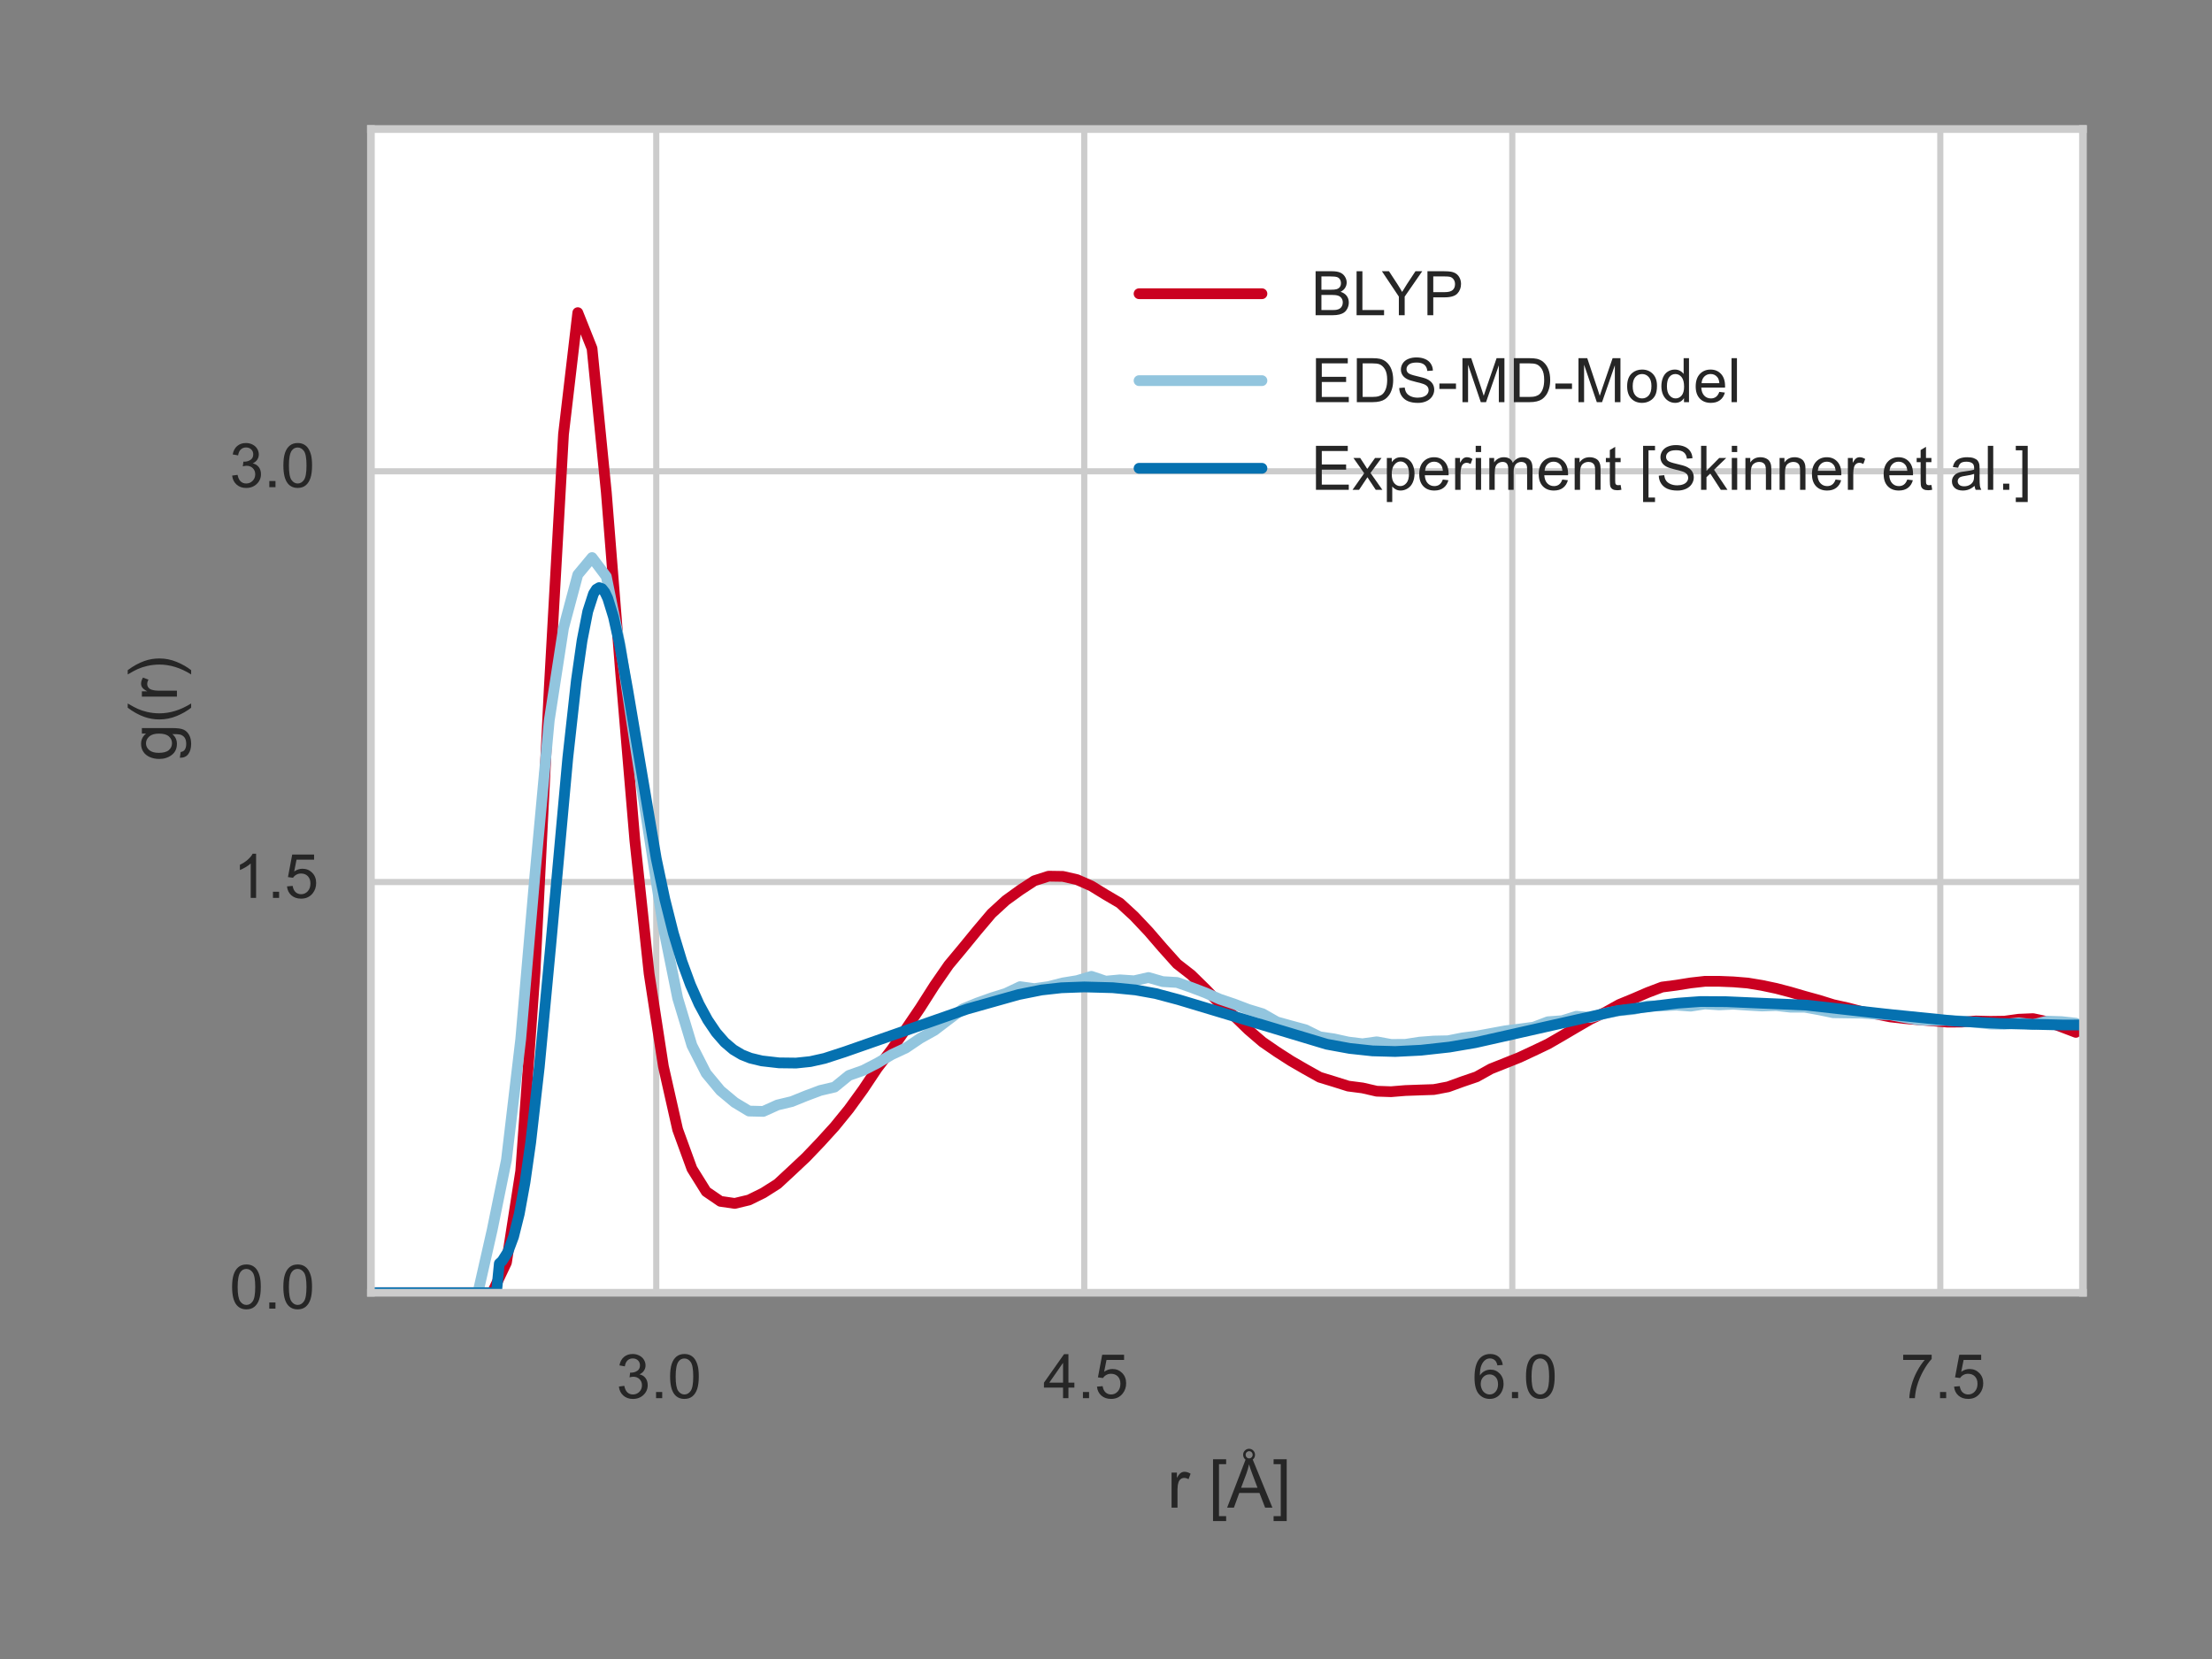 <?xml version="1.0" encoding="UTF-8" standalone="no"?>
<svg
   xmlns:dc="http://purl.org/dc/elements/1.1/"
   xmlns:cc="http://creativecommons.org/ns#"
   xmlns:rdf="http://www.w3.org/1999/02/22-rdf-syntax-ns#"
   xmlns:svg="http://www.w3.org/2000/svg"
   xmlns="http://www.w3.org/2000/svg"
   xmlns:xlink="http://www.w3.org/1999/xlink"
   xmlns:sodipodi="http://sodipodi.sourceforge.net/DTD/sodipodi-0.dtd"
   xmlns:inkscape="http://www.inkscape.org/namespaces/inkscape"
   id="svg2"
   width="288pt"
   viewBox="0 0 288 216"
   version="1.1"
   height="216pt"
   inkscape:version="0.91 r13725"
   sodipodi:docname="all_rdf.svg">
  <rect x="0" y="0" width="288" height="216" fill="#808080" stroke="none"/>
  <sodipodi:namedview
     pagecolor="#ffffff"
     bordercolor="#666666"
     borderopacity="1"
     objecttolerance="10"
     gridtolerance="10"
     guidetolerance="10"
     inkscape:pageopacity="0"
     inkscape:pageshadow="2"
     inkscape:window-width="640"
     inkscape:window-height="480"
     id="namedview245"
     showgrid="false"
     inkscape:zoom="0.87407407"
     inkscape:cx="9.5338983"
     inkscape:cy="135"
     inkscape:window-x="10"
     inkscape:window-y="34"
     inkscape:window-maximized="0"
     inkscape:current-layer="patch_1" />
  <defs
     id="defs4">
    <style
       id="style6"
       type="text/css">
*{stroke-linecap:butt;stroke-linejoin:round;}
  </style>
  </defs>
  <g
     id="figure_1">
    <g
       id="patch_1" />
    <g
       id="axes_1">
      <g
         id="patch_2">
        <path
           id="path14"
           style="fill:#ffffff;"
           d=" M48.292 168.312 L271.2 168.312 L271.2 16.8 L48.292 16.8 z " />
      </g>
      <g
         id="matplotlib.axis_1">
        <g
           id="xtick_1">
          <g
             id="line2d_1">
            <path
               id="path19"
               style="fill:none;stroke:#cccccc;stroke-linecap:round;stroke-width:0.8;"
               d=" M85.444 168.312 L85.444 16.8"
               clip-path="url(#p7026cc9036)" />
          </g>
          <g
             id="line2d_2">
            <defs
               id="defs22">
              <path
                 style="stroke:#262626;stroke-width:0.8;"
                 id="m9ceacb34a3"
                 d=" M0 0 L0 0" />
            </defs>
            <g
               id="g25">
              <use
                 id="use27"
                 y="168.312"
                 xlink:href="#m9ceacb34a3"
                 x="85.443"
                 style="fill:#262626;stroke:#262626;stroke-width:0.8;" />
            </g>
          </g>
          <g
             id="line2d_3">
            <g
               id="g30">
              <use
                 id="use32"
                 y="16.8"
                 xlink:href="#m9ceacb34a3"
                 x="85.443"
                 style="fill:#262626;stroke:#262626;stroke-width:0.8;" />
            </g>
          </g>
          <g
             id="text_1">
            <!-- 3.0 -->
            <defs
               id="defs35">
              <path
                 id="ArialMT-30"
                 d=" M4.156 35.297 Q4.156 48 6.766 55.734 Q9.375 63.484 14.516 67.672 Q19.672 71.875 27.484 71.875 Q33.25 71.875 37.594 69.547 Q41.938 67.234 44.766 62.859 Q47.609 58.5 49.219 52.219 Q50.828 45.953 50.828 35.297 Q50.828 22.703 48.234 14.969 Q45.656 7.234 40.5 3 Q35.359 -1.219 27.484 -1.219 Q17.141 -1.219 11.234 6.203 Q4.156 15.141 4.156 35.297 M13.188 35.297 Q13.188 17.672 17.312 11.828 Q21.438 6 27.484 6 Q33.547 6 37.672 11.859 Q41.797 17.719 41.797 35.297 Q41.797 52.984 37.672 58.781 Q33.547 64.594 27.391 64.594 Q21.344 64.594 17.719 59.469 Q13.188 52.938 13.188 35.297" />
              <path
                 id="ArialMT-2e"
                 d=" M9.078 0 L9.078 10.016 L19.094 10.016 L19.094 0 z " />
              <path
                 id="ArialMT-33"
                 d=" M4.203 18.891 L12.984 20.062 Q14.5 12.594 18.141 9.297 Q21.781 6 27 6 Q33.203 6 37.469 10.297 Q41.75 14.594 41.75 20.953 Q41.75 27 37.797 30.922 Q33.844 34.859 27.734 34.859 Q25.25 34.859 21.531 33.891 L22.516 41.609 Q23.391 41.5 23.922 41.5 Q29.547 41.5 34.031 44.422 Q38.531 47.359 38.531 53.469 Q38.531 58.297 35.25 61.469 Q31.984 64.656 26.812 64.656 Q21.688 64.656 18.266 61.422 Q14.844 58.203 13.875 51.766 L5.078 53.328 Q6.688 62.156 12.391 67.016 Q18.109 71.875 26.609 71.875 Q32.469 71.875 37.391 69.359 Q42.328 66.844 44.938 62.5 Q47.562 58.156 47.562 53.266 Q47.562 48.641 45.062 44.828 Q42.578 41.016 37.703 38.766 Q44.047 37.312 47.562 32.688 Q51.078 28.078 51.078 21.141 Q51.078 11.766 44.234 5.25 Q37.406 -1.266 26.953 -1.266 Q17.531 -1.266 11.297 4.344 Q5.078 9.969 4.203 18.891" />
            </defs>
            <g
               id="g40"
               transform="translate(80.243 182.039)scale(0.08 -0.08)"
               style="fill:#262626;">
              <use
                 id="use42"
                 xlink:href="#ArialMT-33" />
              <use
                 id="use44"
                 xlink:href="#ArialMT-2e"
                 x="55.615" />
              <use
                 id="use46"
                 xlink:href="#ArialMT-30"
                 x="83.398" />
            </g>
          </g>
        </g>
        <g
           id="xtick_2">
          <g
             id="line2d_4">
            <path
               id="path50"
               style="fill:none;stroke:#cccccc;stroke-linecap:round;stroke-width:0.8;"
               d=" M141.17 168.312 L141.17 16.8"
               clip-path="url(#p7026cc9036)" />
          </g>
          <g
             id="line2d_5">
            <g
               id="g53">
              <use
                 id="use55"
                 y="168.312"
                 xlink:href="#m9ceacb34a3"
                 x="141.17"
                 style="fill:#262626;stroke:#262626;stroke-width:0.8;" />
            </g>
          </g>
          <g
             id="line2d_6">
            <g
               id="g58">
              <use
                 id="use60"
                 y="16.8"
                 xlink:href="#m9ceacb34a3"
                 x="141.17"
                 style="fill:#262626;stroke:#262626;stroke-width:0.8;" />
            </g>
          </g>
          <g
             id="text_2">
            <!-- 4.5 -->
            <defs
               id="defs63">
              <path
                 id="ArialMT-34"
                 d=" M32.328 0 L32.328 17.141 L1.266 17.141 L1.266 25.203 L33.938 71.578 L41.109 71.578 L41.109 25.203 L50.781 25.203 L50.781 17.141 L41.109 17.141 L41.109 0 z  M32.328 25.203 L32.328 57.469 L9.906 25.203 z " />
              <path
                 id="ArialMT-35"
                 d=" M4.156 18.75 L13.375 19.531 Q14.406 12.797 18.141 9.391 Q21.875 6 27.156 6 Q33.5 6 37.891 10.781 Q42.281 15.578 42.281 23.484 Q42.281 31 38.062 35.344 Q33.844 39.703 27 39.703 Q22.75 39.703 19.328 37.766 Q15.922 35.844 13.969 32.766 L5.719 33.844 L12.641 70.609 L48.25 70.609 L48.25 62.203 L19.672 62.203 L15.828 42.969 Q22.266 47.469 29.344 47.469 Q38.719 47.469 45.156 40.969 Q51.609 34.469 51.609 24.266 Q51.609 14.547 45.953 7.469 Q39.062 -1.219 27.156 -1.219 Q17.391 -1.219 11.203 4.25 Q5.031 9.719 4.156 18.75" />
            </defs>
            <g
               id="g67"
               transform="translate(135.821 182.039)scale(0.08 -0.08)"
               style="fill:#262626;">
              <use
                 id="use69"
                 xlink:href="#ArialMT-34" />
              <use
                 id="use71"
                 xlink:href="#ArialMT-2e"
                 x="55.615" />
              <use
                 id="use73"
                 xlink:href="#ArialMT-35"
                 x="83.398" />
            </g>
          </g>
        </g>
        <g
           id="xtick_3">
          <g
             id="line2d_7">
            <path
               id="path77"
               style="fill:none;stroke:#cccccc;stroke-linecap:round;stroke-width:0.8;"
               d=" M196.897 168.312 L196.897 16.8"
               clip-path="url(#p7026cc9036)" />
          </g>
          <g
             id="line2d_8">
            <g
               id="g80">
              <use
                 id="use82"
                 y="168.312"
                 xlink:href="#m9ceacb34a3"
                 x="196.897"
                 style="fill:#262626;stroke:#262626;stroke-width:0.8;" />
            </g>
          </g>
          <g
             id="line2d_9">
            <g
               id="g85">
              <use
                 id="use87"
                 y="16.8"
                 xlink:href="#m9ceacb34a3"
                 x="196.897"
                 style="fill:#262626;stroke:#262626;stroke-width:0.8;" />
            </g>
          </g>
          <g
             id="text_3">
            <!-- 6.0 -->
            <defs
               id="defs90">
              <path
                 id="ArialMT-36"
                 d=" M49.75 54.047 L41.016 53.375 Q39.844 58.547 37.703 60.891 Q34.125 64.656 28.906 64.656 Q24.703 64.656 21.531 62.312 Q17.391 59.281 14.984 53.469 Q12.594 47.656 12.5 36.922 Q15.672 41.75 20.266 44.094 Q24.859 46.438 29.891 46.438 Q38.672 46.438 44.844 39.969 Q51.031 33.5 51.031 23.25 Q51.031 16.5 48.125 10.719 Q45.219 4.938 40.141 1.859 Q35.062 -1.219 28.609 -1.219 Q17.625 -1.219 10.688 6.859 Q3.766 14.938 3.766 33.5 Q3.766 54.25 11.422 63.672 Q18.109 71.875 29.438 71.875 Q37.891 71.875 43.281 67.141 Q48.688 62.406 49.75 54.047 M13.875 23.188 Q13.875 18.656 15.797 14.5 Q17.719 10.359 21.188 8.172 Q24.656 6 28.469 6 Q34.031 6 38.031 10.484 Q42.047 14.984 42.047 22.703 Q42.047 30.125 38.078 34.391 Q34.125 38.672 28.125 38.672 Q22.172 38.672 18.016 34.391 Q13.875 30.125 13.875 23.188" />
            </defs>
            <g
               id="g93"
               transform="translate(191.679 182.039)scale(0.08 -0.08)"
               style="fill:#262626;">
              <use
                 id="use95"
                 xlink:href="#ArialMT-36" />
              <use
                 id="use97"
                 xlink:href="#ArialMT-2e"
                 x="55.615" />
              <use
                 id="use99"
                 xlink:href="#ArialMT-30"
                 x="83.398" />
            </g>
          </g>
        </g>
        <g
           id="xtick_4">
          <g
             id="line2d_10">
            <path
               id="path103"
               style="fill:none;stroke:#cccccc;stroke-linecap:round;stroke-width:0.8;"
               d=" M252.624 168.312 L252.624 16.8"
               clip-path="url(#p7026cc9036)" />
          </g>
          <g
             id="line2d_11">
            <g
               id="g106">
              <use
                 id="use108"
                 y="168.312"
                 xlink:href="#m9ceacb34a3"
                 x="252.624"
                 style="fill:#262626;stroke:#262626;stroke-width:0.8;" />
            </g>
          </g>
          <g
             id="line2d_12">
            <g
               id="g111">
              <use
                 id="use113"
                 y="16.8"
                 xlink:href="#m9ceacb34a3"
                 x="252.624"
                 style="fill:#262626;stroke:#262626;stroke-width:0.8;" />
            </g>
          </g>
          <g
             id="text_4">
            <!-- 7.5 -->
            <defs
               id="defs116">
              <path
                 id="ArialMT-37"
                 d=" M4.734 62.203 L4.734 70.656 L51.078 70.656 L51.078 63.812 Q44.234 56.547 37.516 44.484 Q30.812 32.422 27.156 19.672 Q24.516 10.688 23.781 0 L14.75 0 Q14.891 8.453 18.062 20.406 Q21.234 32.375 27.172 43.484 Q33.109 54.594 39.797 62.203 z " />
            </defs>
            <g
               id="g119"
               transform="translate(247.414 182.039)scale(0.08 -0.08)"
               style="fill:#262626;">
              <use
                 id="use121"
                 xlink:href="#ArialMT-37" />
              <use
                 id="use123"
                 xlink:href="#ArialMT-2e"
                 x="55.615" />
              <use
                 id="use125"
                 xlink:href="#ArialMT-35"
                 x="83.398" />
            </g>
          </g>
        </g>
        <g
           id="text_5">
          <!-- r [Å] -->
          <defs
             id="defs128">
            <path
               id="ArialMT-5b"
               d=" M6.781 -19.875 L6.781 71.578 L26.172 71.578 L26.172 64.312 L15.578 64.312 L15.578 -12.594 L26.172 -12.594 L26.172 -19.875 z " />
            <path
               id="ArialMT-5d"
               d=" M21.297 -19.875 L1.906 -19.875 L1.906 -12.594 L12.5 -12.594 L12.5 64.312 L1.906 64.312 L1.906 71.578 L21.297 71.578 z " />
            <path
               id="ArialMT-c5"
               d=" M-0.141 0 L27.344 71.578 L37.547 71.578 L66.844 0 L56.062 0 L47.703 21.688 L17.781 21.688 L9.906 0 z  M20.516 29.391 L44.781 29.391 L37.312 49.219 Q33.891 58.25 32.234 64.062 Q30.859 57.172 28.375 50.391 z  M23.531 78.328 Q23.531 81.891 26.141 84.484 Q28.766 87.078 32.328 87.078 Q35.938 87.078 38.516 84.453 Q41.109 81.844 41.109 78.141 Q41.109 74.375 38.516 71.781 Q35.938 69.203 32.375 69.203 Q28.719 69.203 26.125 71.812 Q23.531 74.422 23.531 78.328 M27.25 78.281 Q27.25 75.984 28.781 74.422 Q30.328 72.859 32.422 72.859 Q34.516 72.859 36.047 74.422 Q37.594 75.984 37.594 78.188 Q37.594 80.391 36.078 81.953 Q34.578 83.516 32.422 83.516 Q30.328 83.516 28.781 81.969 Q27.25 80.438 27.25 78.281" />
            <path
               id="ArialMT-72"
               d=" M6.5 0 L6.5 51.859 L14.406 51.859 L14.406 44 Q17.438 49.516 20 51.266 Q22.562 53.031 25.641 53.031 Q30.078 53.031 34.672 50.203 L31.641 42.047 Q28.422 43.953 25.203 43.953 Q22.312 43.953 20.016 42.219 Q17.719 40.484 16.75 37.406 Q15.281 32.719 15.281 27.156 L15.281 0 z " />
            <path
               id="ArialMT-20" />
          </defs>
          <g
             id="g135"
             transform="translate(151.964 196.292)scale(0.088 -0.088)"
             style="fill:#262626;">
            <use
               id="use137"
               xlink:href="#ArialMT-72" />
            <use
               id="use139"
               xlink:href="#ArialMT-20"
               x="33.301" />
            <use
               id="use141"
               xlink:href="#ArialMT-5b"
               x="61.084" />
            <use
               id="use143"
               xlink:href="#ArialMT-c5"
               x="88.867" />
            <use
               id="use145"
               xlink:href="#ArialMT-5d"
               x="155.566" />
          </g>
        </g>
      </g>
      <g
         id="matplotlib.axis_2">
        <g
           id="ytick_1">
          <g
             id="line2d_13">
            <path
               id="path150"
               style="fill:none;stroke:#cccccc;stroke-linecap:round;stroke-width:0.8;"
               d=" M48.292 168.312 L271.2 168.312"
               clip-path="url(#p7026cc9036)" />
          </g>
          <g
             id="line2d_14">
            <g
               id="g153">
              <use
                 id="use155"
                 y="168.312"
                 xlink:href="#m9ceacb34a3"
                 x="48.292"
                 style="fill:#262626;stroke:#262626;stroke-width:0.8;" />
            </g>
          </g>
          <g
             id="line2d_15">
            <g
               id="g158">
              <use
                 id="use160"
                 y="168.312"
                 xlink:href="#m9ceacb34a3"
                 x="271.2"
                 style="fill:#262626;stroke:#262626;stroke-width:0.8;" />
            </g>
          </g>
          <g
             id="text_6">
            <!-- 0.0 -->
            <g
               id="g163"
               transform="translate(29.887 170.381)scale(0.08 -0.08)"
               style="fill:#262626;">
              <use
                 id="use165"
                 xlink:href="#ArialMT-30" />
              <use
                 id="use167"
                 xlink:href="#ArialMT-2e"
                 x="55.615" />
              <use
                 id="use169"
                 xlink:href="#ArialMT-30"
                 x="83.398" />
            </g>
          </g>
        </g>
        <g
           id="ytick_2">
          <g
             id="line2d_16">
            <path
               id="path173"
               style="fill:none;stroke:#cccccc;stroke-linecap:round;stroke-width:0.8;"
               d=" M48.292 114.837 L271.2 114.837"
               clip-path="url(#p7026cc9036)" />
          </g>
          <g
             id="line2d_17">
            <g
               id="g176">
              <use
                 id="use178"
                 y="114.837"
                 xlink:href="#m9ceacb34a3"
                 x="48.292"
                 style="fill:#262626;stroke:#262626;stroke-width:0.8;" />
            </g>
          </g>
          <g
             id="line2d_18">
            <g
               id="g181">
              <use
                 id="use183"
                 y="114.837"
                 xlink:href="#m9ceacb34a3"
                 x="271.2"
                 style="fill:#262626;stroke:#262626;stroke-width:0.8;" />
            </g>
          </g>
          <g
             id="text_7">
            <!-- 1.5 -->
            <defs
               id="defs186">
              <path
                 id="ArialMT-31"
                 d=" M37.25 0 L28.469 0 L28.469 56 Q25.297 52.984 20.141 49.953 Q14.984 46.922 10.891 45.406 L10.891 53.906 Q18.266 57.375 23.781 62.297 Q29.297 67.234 31.594 71.875 L37.25 71.875 z " />
            </defs>
            <g
               id="g189"
               transform="translate(30.363 116.906)scale(0.08 -0.08)"
               style="fill:#262626;">
              <use
                 id="use191"
                 xlink:href="#ArialMT-31" />
              <use
                 id="use193"
                 xlink:href="#ArialMT-2e"
                 x="55.615" />
              <use
                 id="use195"
                 xlink:href="#ArialMT-35"
                 x="83.398" />
            </g>
          </g>
        </g>
        <g
           id="ytick_3">
          <g
             id="line2d_19">
            <path
               id="path199"
               style="fill:none;stroke:#cccccc;stroke-linecap:round;stroke-width:0.8;"
               d=" M48.292 61.362 L271.2 61.362"
               clip-path="url(#p7026cc9036)" />
          </g>
          <g
             id="line2d_20">
            <g
               id="g202">
              <use
                 id="use204"
                 y="61.362"
                 xlink:href="#m9ceacb34a3"
                 x="48.292"
                 style="fill:#262626;stroke:#262626;stroke-width:0.8;" />
            </g>
          </g>
          <g
             id="line2d_21">
            <g
               id="g207">
              <use
                 id="use209"
                 y="61.362"
                 xlink:href="#m9ceacb34a3"
                 x="271.2"
                 style="fill:#262626;stroke:#262626;stroke-width:0.8;" />
            </g>
          </g>
          <g
             id="text_8">
            <!-- 3.0 -->
            <g
               id="g212"
               transform="translate(29.891 63.431)scale(0.08 -0.08)"
               style="fill:#262626;">
              <use
                 id="use214"
                 xlink:href="#ArialMT-33" />
              <use
                 id="use216"
                 xlink:href="#ArialMT-2e"
                 x="55.615" />
              <use
                 id="use218"
                 xlink:href="#ArialMT-30"
                 x="83.398" />
            </g>
          </g>
        </g>
        <g
           id="text_9">
          <!-- g(r) -->
          <defs
             id="defs221">
            <path
               id="ArialMT-67"
               d=" M4.984 -4.297 L13.531 -5.562 Q14.062 -9.516 16.5 -11.328 Q19.781 -13.766 25.438 -13.766 Q31.547 -13.766 34.859 -11.328 Q38.188 -8.891 39.359 -4.5 Q40.047 -1.812 39.984 6.781 Q34.234 0 25.641 0 Q14.938 0 9.078 7.719 Q3.219 15.438 3.219 26.219 Q3.219 33.641 5.906 39.906 Q8.594 46.188 13.688 49.609 Q18.797 53.031 25.688 53.031 Q34.859 53.031 40.828 45.609 L40.828 51.859 L48.922 51.859 L48.922 7.031 Q48.922 -5.078 46.453 -10.125 Q44 -15.188 38.641 -18.109 Q33.297 -21.047 25.484 -21.047 Q16.219 -21.047 10.5 -16.875 Q4.781 -12.703 4.984 -4.297 M12.25 26.859 Q12.25 16.656 16.297 11.969 Q20.359 7.281 26.469 7.281 Q32.516 7.281 36.609 11.938 Q40.719 16.609 40.719 26.562 Q40.719 36.078 36.5 40.906 Q32.281 45.75 26.312 45.75 Q20.453 45.75 16.344 40.984 Q12.25 36.234 12.25 26.859" />
            <path
               id="ArialMT-29"
               d=" M12.359 -21.047 L6.062 -21.047 Q20.656 2.391 20.656 25.875 Q20.656 35.062 18.562 44.094 Q16.891 51.422 13.922 58.156 Q12.016 62.547 6.062 72.797 L12.359 72.797 Q21.531 60.547 25.922 48.188 Q29.688 37.547 29.688 25.922 Q29.688 12.75 24.625 0.438 Q19.578 -11.859 12.359 -21.047" />
            <path
               id="ArialMT-28"
               d=" M23.391 -21.047 Q16.109 -11.859 11.078 0.438 Q6.062 12.75 6.062 25.922 Q6.062 37.547 9.812 48.188 Q14.203 60.547 23.391 72.797 L29.688 72.797 Q23.781 62.641 21.875 58.297 Q18.891 51.562 17.188 44.234 Q15.094 35.109 15.094 25.875 Q15.094 2.391 29.688 -21.047 z " />
          </defs>
          <g
             id="g226"
             transform="translate(23.035 99.098)rotate(-90.0)scale(0.088 -0.088)"
             style="fill:#262626;">
            <use
               id="use228"
               xlink:href="#ArialMT-67" />
            <use
               id="use230"
               xlink:href="#ArialMT-28"
               x="55.615" />
            <use
               id="use232"
               xlink:href="#ArialMT-72"
               x="88.916" />
            <use
               id="use234"
               xlink:href="#ArialMT-29"
               x="122.217" />
          </g>
        </g>
      </g>
      <g
         id="line2d_22" />
      <g
         id="line2d_23">
        <path
           id="path240"
           style="fill:none;stroke:#ca0020;stroke-linecap:round;stroke-width:1.4;"
           d=" M47.363 168.312 L49.221 168.312 L51.078 168.312 L52.936 168.312 L54.794 168.312 L56.651 168.312 L58.509 168.312 L60.366 168.312 L62.224 168.312 L64.082 168.312 L65.939 164.386 L67.797 152.476 L69.654 126.655 L71.512 89.618 L73.369 56.526 L75.227 40.707 L77.084 45.37 L78.942 64.099 L80.8 87.478 L82.657 109.409 L84.515 126.766 L86.372 138.839 L88.23 147.068 L90.087 152.164 L91.945 155.143 L93.802 156.412 L95.66 156.683 L97.518 156.237 L99.375 155.323 L101.233 154.144 L103.09 152.423 L104.948 150.677 L106.805 148.732 L108.663 146.691 L110.521 144.409 L112.378 141.848 L114.236 139.063 L116.093 136.64 L117.951 133.975 L119.808 131.233 L121.666 128.315 L123.524 125.632 L125.381 123.402 L127.239 121.133 L129.096 118.938 L130.954 117.234 L132.811 115.891 L134.669 114.672 L136.527 114.077 L138.384 114.105 L140.242 114.532 L142.099 115.353 L143.957 116.491 L145.814 117.581 L147.672 119.294 L149.529 121.263 L151.387 123.415 L153.245 125.487 L155.102 126.934 L156.96 128.757 L158.817 130.674 L160.675 132.276 L162.532 134.077 L164.39 135.672 L166.248 136.95 L168.105 138.143 L169.963 139.216 L171.82 140.254 L173.678 140.822 L175.535 141.408 L177.393 141.648 L179.251 142.074 L181.108 142.139 L182.966 141.986 L184.823 141.919 L186.681 141.857 L188.538 141.506 L190.396 140.831 L192.253 140.197 L194.111 139.162 L195.969 138.421 L197.826 137.681 L199.684 136.813 L201.541 135.929 L203.399 134.855 L205.256 133.762 L207.114 132.688 L208.972 131.817 L210.829 130.785 L212.687 130.02 L214.544 129.219 L216.402 128.514 L218.259 128.273 L220.117 127.975 L221.975 127.766 L223.832 127.765 L225.69 127.839 L227.547 127.991 L229.405 128.298 L231.262 128.69 L233.12 129.176 L234.977 129.72 L236.835 130.231 L238.693 130.81 L240.55 131.22 L242.408 131.707 L244.265 132.033 L246.123 132.4 L247.98 132.613 L249.838 132.776 L251.696 132.921 L253.553 133.078 L255.411 133.071 L257.268 132.934 L259.126 132.98 L260.983 132.955 L262.841 132.702 L264.699 132.625 L266.556 133.016 L268.414 133.705 L270.271 134.413"
           clip-path="url(#p7026cc9036)" />
      </g>
      <g
         id="line2d_24">
        <path
           id="path243"
           style="fill:none;stroke:#92c5de;stroke-linecap:round;stroke-width:1.4;"
           d=" M47.363 168.312 L49.221 168.312 L51.078 168.312 L52.936 168.312 L54.794 168.312 L56.651 168.312 L58.509 168.312 L60.366 168.312 L62.224 168.312 L64.082 160.134 L65.939 151.025 L67.797 135.313 L69.654 113.862 L71.512 93.797 L73.369 81.774 L75.227 74.823 L77.084 72.592 L78.942 75.066 L80.8 84.265 L82.657 96.682 L84.515 108.758 L86.372 120.761 L88.23 129.955 L90.087 136.108 L91.945 139.752 L93.802 141.989 L95.66 143.539 L97.518 144.658 L99.375 144.704 L101.233 143.867 L103.09 143.422 L104.948 142.67 L106.805 141.973 L108.663 141.537 L110.521 140.022 L112.378 139.367 L114.236 138.412 L116.093 137.31 L117.951 136.441 L119.808 135.187 L121.666 134.15 L123.524 132.736 L125.381 131.347 L127.239 130.587 L129.096 129.924 L130.954 129.342 L132.811 128.463 L134.669 128.718 L136.527 128.452 L138.384 127.976 L140.242 127.673 L142.099 127.119 L143.957 127.746 L145.814 127.575 L147.672 127.696 L149.529 127.272 L151.387 127.804 L153.245 127.913 L155.102 128.561 L156.96 129.27 L158.817 130.091 L160.675 130.719 L162.532 131.425 L164.39 131.989 L166.248 133.05 L168.105 133.568 L169.963 134.071 L171.82 134.987 L173.678 135.261 L175.535 135.67 L177.393 135.898 L179.251 135.641 L181.108 135.982 L182.966 135.976 L184.823 135.686 L186.681 135.545 L188.538 135.506 L190.396 135.134 L192.253 134.899 L194.111 134.557 L195.969 134.215 L197.826 133.984 L199.684 133.734 L201.541 133.031 L203.399 132.892 L205.256 132.312 L207.114 132.468 L208.972 131.942 L210.829 131.602 L212.687 131.422 L214.544 130.96 L216.402 130.964 L218.259 130.865 L220.117 131.001 L221.975 130.716 L223.832 130.832 L225.69 130.747 L227.547 130.874 L229.405 130.982 L231.262 130.923 L233.12 131.135 L234.977 131.135 L236.835 131.473 L238.693 131.857 L240.55 131.885 L242.408 131.91 L244.265 132.048 L246.123 132.13 L247.98 132.484 L249.838 132.782 L251.696 132.855 L253.553 132.842 L255.411 132.941 L257.268 133.11 L259.126 133.333 L260.983 133.361 L262.841 133.171 L264.699 133.4 L266.556 132.951 L268.414 133.015 L270.271 133.218"
           clip-path="url(#p7026cc9036)" />
      </g>
      <g
         id="line2d_25">
        <path
           id="path246"
           style="fill:none;stroke:#0571b0;stroke-linecap:round;stroke-width:1.4;"
           d=" M47.921 168.312 L64.639 168.312 L65.01 164.511 L65.382 164.175 L66.125 163.006 L66.868 161.012 L67.611 158.031 L68.354 153.953 L69.097 148.743 L70.212 138.949 L71.698 123.169 L73.927 98.67 L75.041 88.613 L75.784 83.403 L76.527 79.605 L77.27 77.308 L77.642 76.725 L78.013 76.508 L78.385 76.645 L78.756 77.117 L79.128 77.903 L79.871 80.311 L80.614 83.64 L81.728 89.811 L85.444 111.788 L86.558 117.07 L87.673 121.51 L88.787 125.19 L89.902 128.229 L91.016 130.736 L92.131 132.789 L93.245 134.437 L94.36 135.715 L95.474 136.661 L96.589 137.326 L97.703 137.769 L99.189 138.127 L101.419 138.382 L103.648 138.409 L105.505 138.215 L107.363 137.8 L109.963 136.955 L125.938 131.372 L132.626 129.49 L135.598 128.895 L138.198 128.607 L141.17 128.498 L144.886 128.599 L147.858 128.889 L150.458 129.358 L153.43 130.149 L172.749 135.959 L175.721 136.503 L178.693 136.823 L181.665 136.904 L185.009 136.737 L188.724 136.327 L192.068 135.756 L197.269 134.586 L210.643 131.57 L218.445 130.613 L221.417 130.397 L224.761 130.419 L235.163 130.866 L245.937 132.073 L254.482 132.935 L260.426 133.258 L268.599 133.456 L271.2 133.45 L271.2 133.45"
           clip-path="url(#p7026cc9036)" />
      </g>
      <g
         id="patch_3">
        <path
           id="path249"
           style="fill:none;stroke:#cccccc;stroke-linecap:square;stroke-linejoin:miter;"
           d=" M48.292 16.8 L271.2 16.8" />
      </g>
      <g
         id="patch_4">
        <path
           id="path252"
           style="fill:none;stroke:#cccccc;stroke-linecap:square;stroke-linejoin:miter;"
           d=" M271.2 168.312 L271.2 16.8" />
      </g>
      <g
         id="patch_5">
        <path
           id="path255"
           style="fill:none;stroke:#cccccc;stroke-linecap:square;stroke-linejoin:miter;"
           d=" M48.292 168.312 L271.2 168.312" />
      </g>
      <g
         id="patch_6">
        <path
           id="path258"
           style="fill:none;stroke:#cccccc;stroke-linecap:square;stroke-linejoin:miter;"
           d=" M48.292 168.312 L48.292 16.8" />
      </g>
      <g
         id="legend_1">
        <g
           id="line2d_27" />
        <g
           id="line2d_28">
          <path
             id="path294"
             style="fill:none;stroke:#ca0020;stroke-linecap:round;stroke-width:1.4;"
             d=" M148.304 38.242 L164.304 38.242" />
        </g>
        <g
           id="line2d_29" />
        <g
           id="text_11">
          <!-- BLYP -->
          <defs
             id="defs298">
            <path
               id="ArialMT-4c"
               d=" M7.328 0 L7.328 71.578 L16.797 71.578 L16.797 8.453 L52.047 8.453 L52.047 0 z " />
            <path
               id="ArialMT-42"
               d=" M7.328 0 L7.328 71.578 L34.188 71.578 Q42.391 71.578 47.344 69.406 Q52.297 67.234 55.094 62.719 Q57.906 58.203 57.906 53.266 Q57.906 48.688 55.422 44.625 Q52.938 40.578 47.906 38.094 Q54.391 36.188 57.875 31.594 Q61.375 27 61.375 20.75 Q61.375 15.719 59.25 11.391 Q57.125 7.078 54 4.734 Q50.875 2.391 46.156 1.188 Q41.453 0 34.625 0 z  M16.797 41.5 L32.281 41.5 Q38.578 41.5 41.312 42.328 Q44.922 43.406 46.75 45.891 Q48.578 48.391 48.578 52.156 Q48.578 55.719 46.875 58.422 Q45.172 61.141 41.984 62.141 Q38.812 63.141 31.109 63.141 L16.797 63.141 z  M16.797 8.453 L34.625 8.453 Q39.203 8.453 41.062 8.797 Q44.344 9.375 46.531 10.734 Q48.734 12.109 50.141 14.719 Q51.562 17.328 51.562 20.75 Q51.562 24.75 49.516 27.703 Q47.469 30.672 43.828 31.859 Q40.188 33.062 33.344 33.062 L16.797 33.062 z " />
            <path
               id="ArialMT-50"
               d=" M7.719 0 L7.719 71.578 L34.719 71.578 Q41.844 71.578 45.609 70.906 Q50.875 70.016 54.438 67.547 Q58.016 65.094 60.188 60.641 Q62.359 56.203 62.359 50.875 Q62.359 41.75 56.547 35.422 Q50.734 29.109 35.547 29.109 L17.188 29.109 L17.188 0 z  M17.188 37.547 L35.688 37.547 Q44.875 37.547 48.734 40.969 Q52.594 44.391 52.594 50.594 Q52.594 55.078 50.312 58.266 Q48.047 61.469 44.344 62.5 Q41.938 63.141 35.5 63.141 L17.188 63.141 z " />
            <path
               id="ArialMT-59"
               d=" M27.875 0 L27.875 30.328 L0.297 71.578 L11.812 71.578 L25.922 50 Q29.828 43.953 33.203 37.891 Q36.422 43.5 41.016 50.531 L54.891 71.578 L65.922 71.578 L37.359 30.328 L37.359 0 z " />
          </defs>
          <g
             id="g304"
             transform="translate(170.704 41.042)scale(0.08 -0.08)"
             style="fill:#262626;">
            <use
               id="use306"
               xlink:href="#ArialMT-42" />
            <use
               id="use308"
               xlink:href="#ArialMT-4c"
               x="66.699" />
            <use
               id="use310"
               xlink:href="#ArialMT-59"
               x="114.939" />
            <use
               id="use312"
               xlink:href="#ArialMT-50"
               x="181.639" />
          </g>
        </g>
        <g
           id="line2d_30">
          <path
             id="path315"
             style="fill:none;stroke:#92c5de;stroke-linecap:round;stroke-width:1.4;"
             d=" M148.304 49.559 L164.304 49.559" />
        </g>
        <g
           id="line2d_31" />
        <g
           id="text_12">
          <!-- EDS-MD-Model -->
          <defs
             id="defs319">
            <path
               id="ArialMT-53"
               d=" M4.5 23 L13.422 23.781 Q14.062 18.406 16.375 14.969 Q18.703 11.531 23.578 9.406 Q28.469 7.281 34.578 7.281 Q39.984 7.281 44.141 8.891 Q48.297 10.5 50.312 13.297 Q52.344 16.109 52.344 19.438 Q52.344 22.797 50.391 25.312 Q48.438 27.828 43.953 29.547 Q41.062 30.672 31.203 33.031 Q21.344 35.406 17.391 37.5 Q12.25 40.188 9.734 44.156 Q7.234 48.141 7.234 53.078 Q7.234 58.5 10.297 63.203 Q13.375 67.922 19.281 70.359 Q25.203 72.797 32.422 72.797 Q40.375 72.797 46.453 70.234 Q52.547 67.672 55.812 62.688 Q59.078 57.719 59.328 51.422 L50.25 50.734 Q49.516 57.516 45.281 60.984 Q41.062 64.453 32.812 64.453 Q24.219 64.453 20.281 61.297 Q16.359 58.156 16.359 53.719 Q16.359 49.859 19.141 47.359 Q21.875 44.875 33.422 42.266 Q44.969 39.656 49.266 37.703 Q55.516 34.812 58.484 30.391 Q61.469 25.984 61.469 20.219 Q61.469 14.5 58.203 9.438 Q54.938 4.391 48.797 1.578 Q42.672 -1.219 35.016 -1.219 Q25.297 -1.219 18.719 1.609 Q12.156 4.438 8.422 10.125 Q4.688 15.828 4.5 23" />
            <path
               id="ArialMT-45"
               d=" M7.906 0 L7.906 71.578 L59.672 71.578 L59.672 63.141 L17.391 63.141 L17.391 41.219 L56.984 41.219 L56.984 32.812 L17.391 32.812 L17.391 8.453 L61.328 8.453 L61.328 0 z " />
          </defs>
          <g
             id="g323"
             transform="translate(170.704 52.359)scale(0.08 -0.08)"
             style="fill:#262626;">
            <use
               id="use325"
               xlink:href="#ArialMT-45" />
            <path
               style="stroke-linecap:butt;stroke-linejoin:round"
               d="m 74.418,0 0,71.578 24.656,0 q 8.344,0 12.75,-1.016 6.141,-1.422 10.484,-5.125 5.672,-4.797 8.469,-12.25 2.812,-7.438 2.812,-17 0,-8.156 -1.906,-14.453 -1.891,-6.297 -4.875,-10.438 -2.984,-4.125 -6.531,-6.5 -3.531,-2.359 -8.531,-3.578 Q 106.746,0 100.246,0 Z m 9.469,8.453 15.281,0 q 7.078,0 11.109,1.312 4.031,1.312 6.422,3.719 3.375,3.359 5.25,9.047 1.875,5.688 1.875,13.797 0,11.234 -3.688,17.266 -3.688,6.031 -8.953,8.078 -3.812,1.469 -12.25,1.469 l -15.047,0 z"
               id="use327" />
            <use
               id="use329"
               xlink:href="#ArialMT-53"
               x="138.916" />
            <path
               style="stroke-linecap:butt;stroke-linejoin:round"
               d="m 208.787,21.484 0,8.844 27,0 0,-8.844 z"
               id="use331" />
            <path
               style="stroke-linecap:butt;stroke-linejoin:round"
               d="m 246.338,0 0,71.578 14.266,0 16.938,-50.672 q 2.344,-7.094 3.422,-10.609 1.219,3.906 3.797,11.484 l 17.141,49.797 12.75,0 0,-71.578 -9.125,0 0,59.906 L 284.713,0 l -8.547,0 -20.703,60.938 0,-60.938 z"
               id="use333" />
            <path
               style="stroke-linecap:butt;stroke-linejoin:round"
               d="m 329.936,0 0,71.578 24.656,0 q 8.344,0 12.75,-1.016 6.141,-1.422 10.484,-5.125 5.672,-4.797 8.469,-12.25 2.812,-7.438 2.812,-17 0,-8.156 -1.906,-14.453 -1.891,-6.297 -4.875,-10.438 Q 379.342,7.172 375.795,4.797 372.264,2.438 367.264,1.219 362.264,0 355.764,0 Z m 9.469,8.453 15.281,0 q 7.078,0 11.109,1.312 4.031,1.312 6.422,3.719 3.375,3.359 5.25,9.047 1.875,5.688 1.875,13.797 0,11.234 -3.688,17.266 -3.688,6.031 -8.953,8.078 -3.812,1.469 -12.25,1.469 l -15.047,0 z"
               id="use335" />
            <path
               style="stroke-linecap:butt;stroke-linejoin:round"
               d="m 397.605,21.484 0,8.844 27,0 0,-8.844 z"
               id="use337" />
            <path
               style="stroke-linecap:butt;stroke-linejoin:round"
               d="m 435.156,0 0,71.578 14.266,0 16.938,-50.672 q 2.344,-7.094 3.422,-10.609 1.219,3.906 3.797,11.484 l 17.141,49.797 12.75,0 0,-71.578 -9.125,0 0,59.906 L 473.531,0 l -8.547,0 -20.703,60.938 0,-60.938 z"
               id="use339" />
            <path
               style="stroke-linecap:butt;stroke-linejoin:round"
               d="m 514.363,25.922 q 0,14.406 8,21.344 6.688,5.766 16.312,5.766 10.688,0 17.469,-7.016 6.797,-7 6.797,-19.359 0,-10 -3,-15.75 -3,-5.734 -8.75,-8.906 -5.734,-3.172 -12.516,-3.172 -10.891,0 -17.609,6.984 -6.703,6.984 -6.703,20.109 m 9.031,0 q 0,-9.953 4.344,-14.906 4.344,-4.953 10.938,-4.953 6.547,0 10.891,4.969 4.344,4.984 4.344,15.188 0,9.625 -4.375,14.578 -4.375,4.953 -10.859,4.953 -6.594,0 -10.938,-4.938 -4.344,-4.922 -4.344,-14.891"
               id="use341" />
            <path
               style="stroke-linecap:butt;stroke-linejoin:round"
               d="m 606.885,0 0,6.547 q -4.938,-7.719 -14.5,-7.719 -6.203,0 -11.406,3.422 -5.203,3.422 -8.062,9.547 -2.844,6.125 -2.844,14.078 0,7.766 2.578,14.094 2.594,6.328 7.766,9.687 5.188,3.375 11.578,3.375 4.687,0 8.344,-1.984 3.672,-1.969 5.969,-5.141 l 0,25.672 8.734,0 0,-71.578 z m -27.781,25.875 q 0,-9.953 4.188,-14.891 4.203,-4.922 9.922,-4.922 5.766,0 9.781,4.703 4.031,4.719 4.031,14.375 0,10.656 -4.109,15.625 -4.094,4.984 -10.094,4.984 -5.859,0 -9.797,-4.781 -3.922,-4.781 -3.922,-15.094"
               id="use343" />
            <path
               style="stroke-linecap:butt;stroke-linejoin:round"
               d="m 664.359,16.703 9.078,-1.125 q -2.141,-7.953 -7.953,-12.359 -5.813,-4.391 -14.844,-4.391 -11.375,0 -18.047,7 -6.672,7.016 -6.672,19.656 0,13.094 6.734,20.312 6.75,7.234 17.484,7.234 10.406,0 17,-7.078 6.594,-7.078 6.594,-19.922 0,-0.781 -0.047,-2.344 l -38.672,0 q 0.484,-8.547 4.828,-13.094 4.344,-4.531 10.844,-4.531 4.828,0 8.25,2.531 3.422,2.547 5.422,8.109 m -28.859,14.203 28.953,0 q -0.578,6.547 -3.312,9.813 -4.203,5.078 -10.891,5.078 -6.062,0 -10.188,-4.047 -4.125,-4.047 -4.562,-10.844"
               id="use345" />
            <path
               style="stroke-linecap:butt;stroke-linejoin:round"
               d="m 684.271,0 0,71.578 8.797,0 0,-71.578 z"
               id="use347" />
          </g>
        </g>
        <g
           id="line2d_32">
          <path
             id="path350"
             style="fill:none;stroke:#0571b0;stroke-linecap:round;stroke-width:1.4;"
             d=" M148.304 60.972 L164.304 60.972" />
        </g>
        <g
           id="line2d_33" />
        <g
           id="text_13">
          <!-- Experiment [Skinner et al.] -->
          <defs
             id="defs354">
            <path
               id="ArialMT-61"
               d=" M40.438 6.391 Q35.547 2.25 31.031 0.531 Q26.516 -1.172 21.344 -1.172 Q12.797 -1.172 8.203 3 Q3.609 7.172 3.609 13.672 Q3.609 17.484 5.344 20.625 Q7.078 23.781 9.891 25.688 Q12.703 27.594 16.219 28.562 Q18.797 29.25 24.031 29.891 Q34.672 31.156 39.703 32.906 Q39.75 34.719 39.75 35.203 Q39.75 40.578 37.25 42.781 Q33.891 45.75 27.25 45.75 Q21.047 45.75 18.094 43.578 Q15.141 41.406 13.719 35.891 L5.125 37.062 Q6.297 42.578 8.984 45.969 Q11.672 49.359 16.75 51.188 Q21.828 53.031 28.516 53.031 Q35.156 53.031 39.297 51.469 Q43.453 49.906 45.406 47.531 Q47.359 45.172 48.141 41.547 Q48.578 39.312 48.578 33.453 L48.578 21.734 Q48.578 9.469 49.141 6.219 Q49.703 2.984 51.375 0 L42.188 0 Q40.828 2.734 40.438 6.391 M39.703 26.031 Q34.906 24.078 25.344 22.703 Q19.922 21.922 17.672 20.938 Q15.438 19.969 14.203 18.094 Q12.984 16.219 12.984 13.922 Q12.984 10.406 15.641 8.062 Q18.312 5.719 23.438 5.719 Q28.516 5.719 32.469 7.938 Q36.422 10.156 38.281 14.016 Q39.703 17 39.703 22.797 z " />
            <path
               id="ArialMT-78"
               d=" M0.734 0 L19.672 26.953 L2.156 51.859 L13.141 51.859 L21.094 39.703 Q23.344 36.234 24.703 33.891 Q26.859 37.109 28.656 39.594 L37.406 51.859 L47.906 51.859 L29.984 27.438 L49.266 0 L38.484 0 L27.828 16.109 L25 20.453 L11.375 0 z " />
            <path
               id="ArialMT-74"
               d=" M25.781 7.859 L27.047 0.094 Q23.344 -0.688 20.406 -0.688 Q15.625 -0.688 12.984 0.828 Q10.359 2.344 9.281 4.812 Q8.203 7.281 8.203 15.188 L8.203 45.016 L1.766 45.016 L1.766 51.859 L8.203 51.859 L8.203 64.703 L16.938 69.969 L16.938 51.859 L25.781 51.859 L25.781 45.016 L16.938 45.016 L16.938 14.703 Q16.938 10.938 17.406 9.859 Q17.875 8.797 18.922 8.156 Q19.969 7.516 21.922 7.516 Q23.391 7.516 25.781 7.859" />
            <path
               id="ArialMT-69"
               d=" M6.641 61.469 L6.641 71.578 L15.438 71.578 L15.438 61.469 z  M6.641 0 L6.641 51.859 L15.438 51.859 L15.438 0 z " />
            <path
               id="ArialMT-70"
               d=" M6.594 -19.875 L6.594 51.859 L14.594 51.859 L14.594 45.125 Q17.438 49.078 21 51.047 Q24.562 53.031 29.641 53.031 Q36.281 53.031 41.359 49.609 Q46.438 46.188 49.016 39.953 Q51.609 33.734 51.609 26.312 Q51.609 18.359 48.75 11.984 Q45.906 5.609 40.453 2.219 Q35.016 -1.172 29 -1.172 Q24.609 -1.172 21.109 0.688 Q17.625 2.547 15.375 5.375 L15.375 -19.875 z  M14.547 25.641 Q14.547 15.625 18.594 10.844 Q22.656 6.062 28.422 6.062 Q34.281 6.062 38.453 11.016 Q42.625 15.969 42.625 26.375 Q42.625 36.281 38.547 41.203 Q34.469 46.141 28.812 46.141 Q23.188 46.141 18.859 40.891 Q14.547 35.641 14.547 25.641" />
            <path
               id="ArialMT-6b"
               d=" M6.641 0 L6.641 71.578 L15.438 71.578 L15.438 30.766 L36.234 51.859 L47.609 51.859 L27.781 32.625 L49.609 0 L38.766 0 L21.625 26.516 L15.438 20.562 L15.438 0 z " />
            <path
               id="ArialMT-6e"
               d=" M6.594 0 L6.594 51.859 L14.5 51.859 L14.5 44.484 Q20.219 53.031 31 53.031 Q35.688 53.031 39.625 51.344 Q43.562 49.656 45.516 46.922 Q47.469 44.188 48.25 40.438 Q48.734 37.984 48.734 31.891 L48.734 0 L39.938 0 L39.938 31.547 Q39.938 36.922 38.906 39.578 Q37.891 42.234 35.281 43.812 Q32.672 45.406 29.156 45.406 Q23.531 45.406 19.453 41.844 Q15.375 38.281 15.375 28.328 L15.375 0 z " />
            <path
               id="ArialMT-6d"
               d=" M6.594 0 L6.594 51.859 L14.453 51.859 L14.453 44.578 Q16.891 48.391 20.938 50.703 Q25 53.031 30.172 53.031 Q35.938 53.031 39.625 50.641 Q43.312 48.25 44.828 43.953 Q50.984 53.031 60.844 53.031 Q68.562 53.031 72.703 48.75 Q76.859 44.484 76.859 35.594 L76.859 0 L68.109 0 L68.109 32.672 Q68.109 37.938 67.25 40.25 Q66.406 42.578 64.156 43.984 Q61.922 45.406 58.891 45.406 Q53.422 45.406 49.797 41.766 Q46.188 38.141 46.188 30.125 L46.188 0 L37.406 0 L37.406 33.688 Q37.406 39.547 35.25 42.469 Q33.109 45.406 28.219 45.406 Q24.516 45.406 21.359 43.453 Q18.219 41.5 16.797 37.734 Q15.375 33.984 15.375 26.906 L15.375 0 z " />
          </defs>
          <g
             id="g364"
             transform="translate(170.704 63.773)scale(0.08 -0.08)"
             style="fill:#262626;">
            <use
               id="use366"
               xlink:href="#ArialMT-45" />
            <use
               id="use368"
               xlink:href="#ArialMT-78"
               x="66.699" />
            <use
               id="use370"
               xlink:href="#ArialMT-70"
               x="116.699" />
            <path
               style="stroke-linecap:butt;stroke-linejoin:round"
               d="m 214.408,16.703 9.078,-1.125 q -2.141,-7.953 -7.953,-12.359 -5.813,-4.391 -14.844,-4.391 -11.375,0 -18.047,7 -6.672,7.016 -6.672,19.656 0,13.094 6.734,20.312 6.75,7.234 17.484,7.234 10.406,0 17,-7.078 6.594,-7.078 6.594,-19.922 0,-0.781 -0.047,-2.344 l -38.672,0 q 0.484,-8.547 4.828,-13.094 4.344,-4.531 10.844,-4.531 4.828,0 8.25,2.531 3.422,2.547 5.422,8.109 m -28.859,14.203 28.953,0 q -0.578,6.547 -3.312,9.813 -4.203,5.078 -10.891,5.078 -6.062,0 -10.188,-4.047 -4.125,-4.047 -4.562,-10.844"
               id="use372" />
            <use
               id="use374"
               xlink:href="#ArialMT-72"
               x="227.93" />
            <use
               id="use376"
               xlink:href="#ArialMT-69"
               x="261.23" />
            <use
               id="use378"
               xlink:href="#ArialMT-6d"
               x="283.447" />
            <path
               style="stroke-linecap:butt;stroke-linejoin:round"
               d="m 408.842,16.703 9.078,-1.125 q -2.141,-7.953 -7.953,-12.359 -5.813,-4.391 -14.844,-4.391 -11.375,0 -18.047,7 -6.672,7.016 -6.672,19.656 0,13.094 6.734,20.312 6.75,7.234 17.484,7.234 10.406,0 17,-7.078 6.594,-7.078 6.594,-19.922 0,-0.781 -0.047,-2.344 l -38.672,0 q 0.484,-8.547 4.828,-13.094 4.344,-4.531 10.844,-4.531 4.828,0 8.25,2.531 3.422,2.547 5.422,8.109 m -28.859,14.203 28.953,0 q -0.578,6.547 -3.312,9.813 -4.203,5.078 -10.891,5.078 -6.062,0 -10.188,-4.047 -4.125,-4.047 -4.562,-10.844"
               id="use380" />
            <use
               id="use382"
               xlink:href="#ArialMT-6e"
               x="422.363" />
            <use
               id="use384"
               xlink:href="#ArialMT-74"
               x="477.979" />
            <use
               id="use386"
               xlink:href="#ArialMT-20"
               x="505.762" />
            <use
               id="use388"
               xlink:href="#ArialMT-5b"
               x="533.545" />
            <use
               id="use390"
               xlink:href="#ArialMT-53"
               x="561.328" />
            <use
               id="use392"
               xlink:href="#ArialMT-6b"
               x="628.027" />
            <use
               id="use394"
               xlink:href="#ArialMT-69"
               x="678.027" />
            <use
               id="use396"
               xlink:href="#ArialMT-6e"
               x="700.244" />
            <use
               id="use398"
               xlink:href="#ArialMT-6e"
               x="755.859" />
            <path
               style="stroke-linecap:butt;stroke-linejoin:round"
               d="m 853.568,16.703 9.078,-1.125 q -2.141,-7.953 -7.953,-12.359 -5.813,-4.391 -14.844,-4.391 -11.375,0 -18.047,7 -6.672,7.016 -6.672,19.656 0,13.094 6.734,20.312 6.75,7.234 17.484,7.234 10.406,0 17,-7.078 6.594,-7.078 6.594,-19.922 0,-0.781 -0.047,-2.344 l -38.672,0 q 0.484,-8.547 4.828,-13.094 4.344,-4.531 10.844,-4.531 4.828,0 8.25,2.531 3.422,2.547 5.422,8.109 m -28.859,14.203 28.953,0 q -0.578,6.547 -3.312,9.813 -4.203,5.078 -10.891,5.078 -6.062,0 -10.188,-4.047 -4.125,-4.047 -4.562,-10.844"
               id="use400" />
            <use
               id="use402"
               xlink:href="#ArialMT-72"
               x="867.09" />
            <use
               id="use404"
               xlink:href="#ArialMT-20"
               x="900.391" />
            <path
               style="stroke-linecap:butt;stroke-linejoin:round"
               d="m 970.268,16.703 9.078,-1.125 q -2.141,-7.953 -7.953,-12.359 -5.813,-4.391 -14.844,-4.391 -11.375,0 -18.047,7 -6.672,7.016 -6.672,19.656 0,13.094 6.734,20.312 6.75,7.234 17.484,7.234 10.406,0 17,-7.078 6.594,-7.078 6.594,-19.922 0,-0.781 -0.047,-2.344 l -38.672,0 q 0.484,-8.547 4.828,-13.094 4.344,-4.531 10.844,-4.531 4.828,0 8.25,2.531 3.422,2.547 5.422,8.109 m -28.859,14.203 28.953,0 q -0.578,6.547 -3.312,9.813 -4.203,5.078 -10.891,5.078 -6.062,0 -10.188,-4.047 -4.125,-4.047 -4.562,-10.844"
               id="use406" />
            <use
               id="use408"
               xlink:href="#ArialMT-74"
               x="983.789" />
            <use
               id="use410"
               xlink:href="#ArialMT-20"
               x="1011.572" />
            <use
               id="use412"
               xlink:href="#ArialMT-61"
               x="1039.355" />
            <path
               style="stroke-linecap:butt;stroke-linejoin:round"
               d="m 1101.361,0 0,71.578 8.797,0 0,-71.578 z"
               id="use414" />
            <use
               id="use416"
               xlink:href="#ArialMT-2e"
               x="1117.188" />
            <use
               id="use418"
               xlink:href="#ArialMT-5d"
               x="1144.971" />
          </g>
        </g>
      </g>
    </g>
  </g>
  <defs
     id="defs420">
    <clipPath
       id="p7026cc9036">
      <rect
         id="rect423"
         y="16.8"
         x="48.292"
         width="222.908"
         height="151.512" />
    </clipPath>
  </defs>
</svg>
